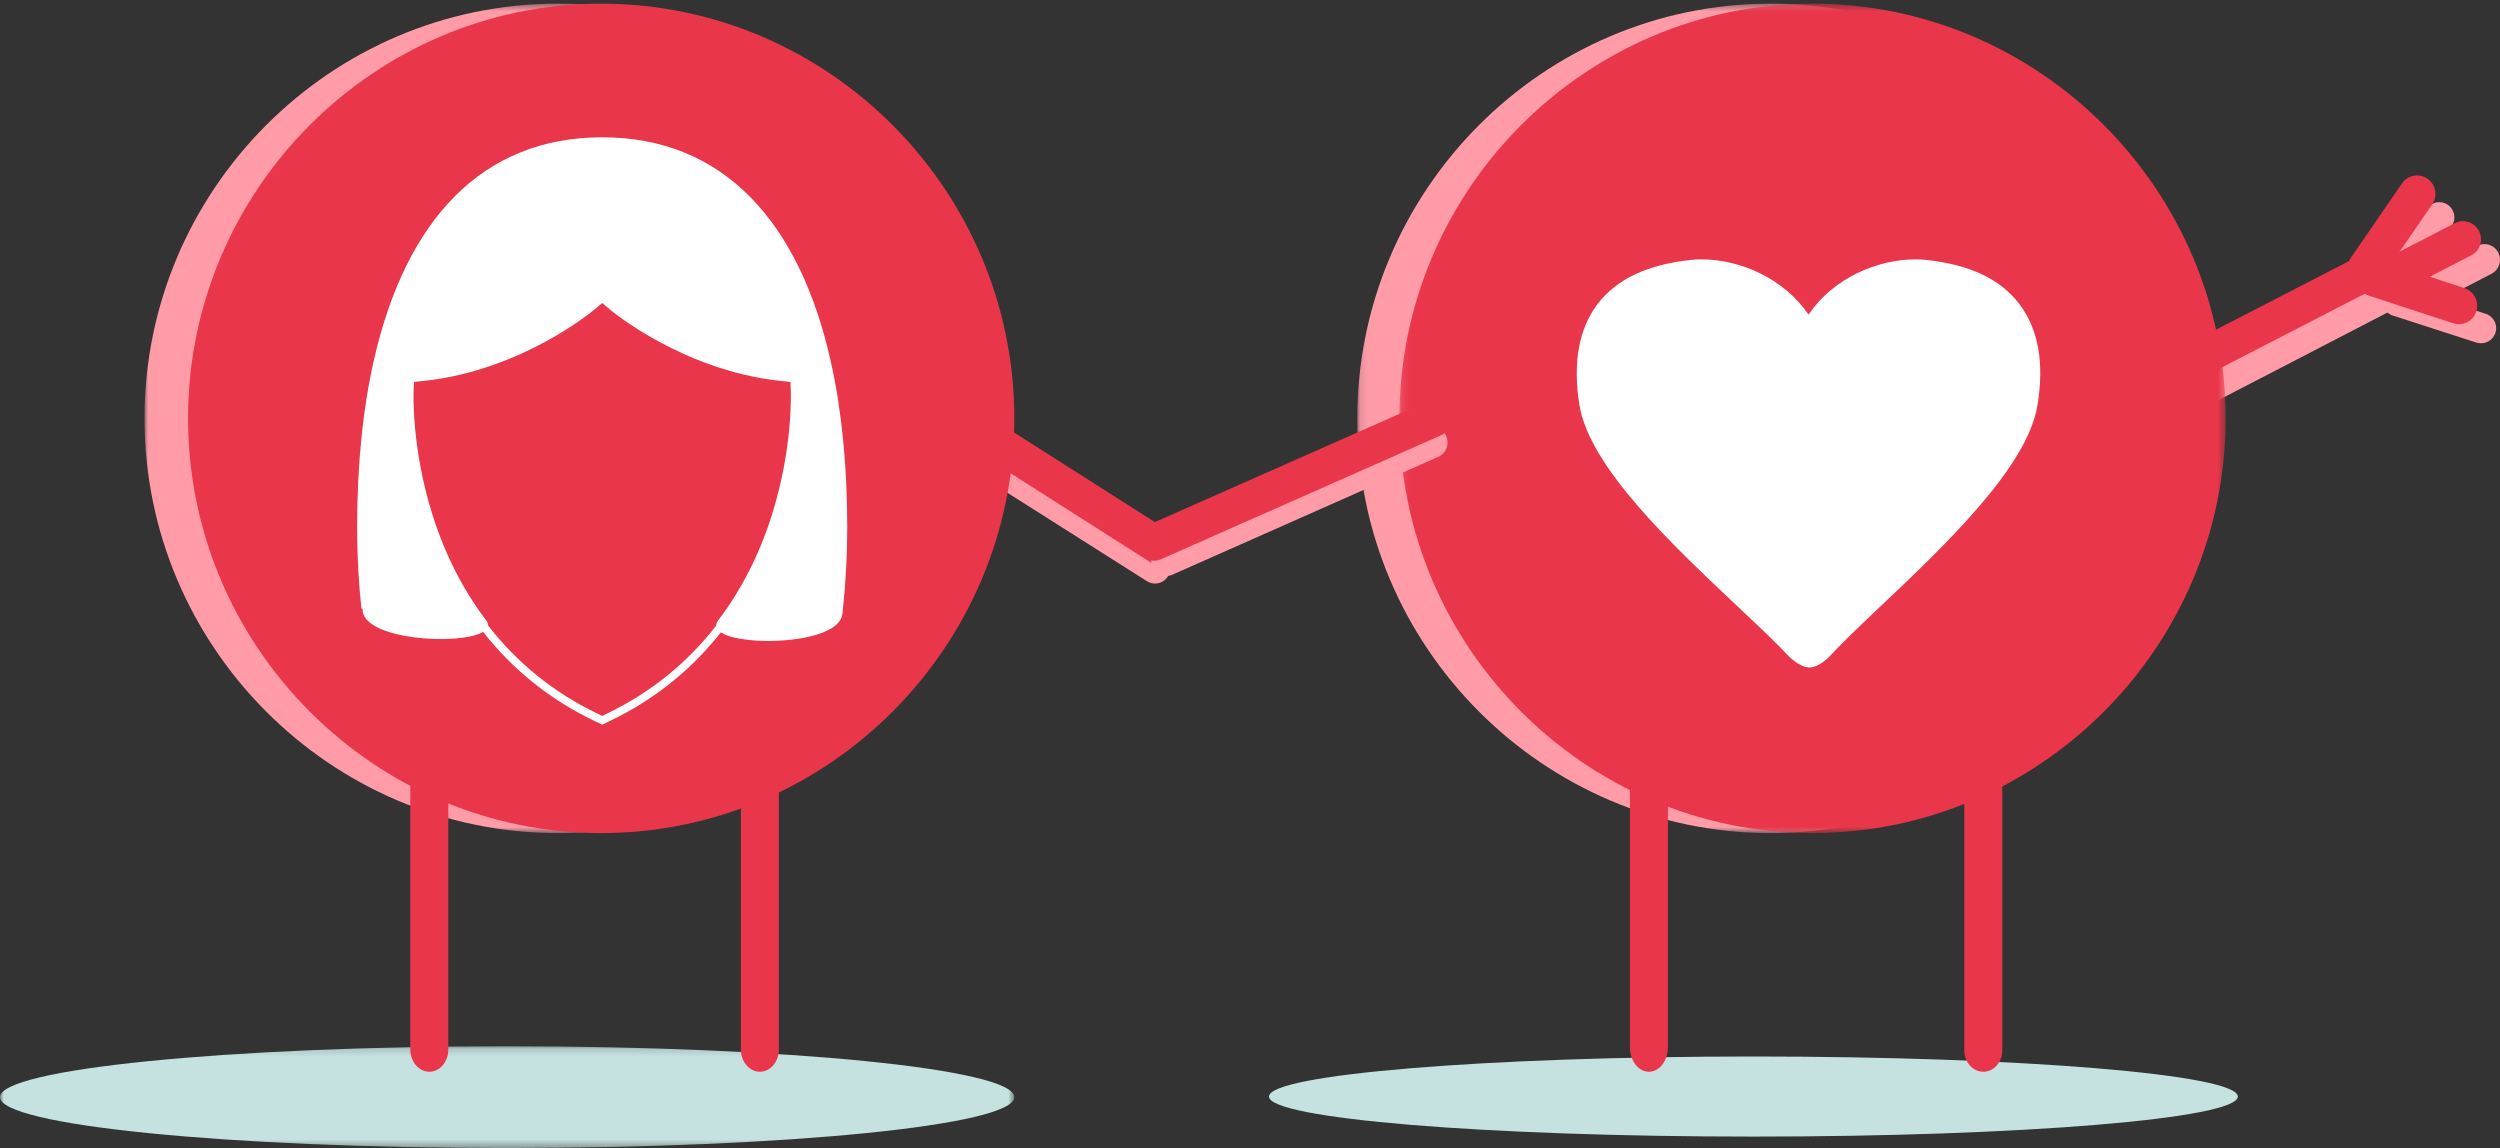 <svg height="152" viewBox="0 0 331 152" width="331" xmlns="http://www.w3.org/2000/svg" xmlns:xlink="http://www.w3.org/1999/xlink"><rect x="0" y="0" width="331" height="152" fill="#333333" stroke="none"/><mask id="a" fill="#fff"><path d="m0 .157h134.296v13.478h-134.296z" fill="#fff" fill-rule="evenodd"/></mask><mask id="b" fill="#fff"><path d="m.017.484h109.393v109.816h-109.393z" fill="#fff" fill-rule="evenodd"/></mask><mask id="c" fill="#fff"><path d="m.121.484h109.393v109.816h-109.393z" fill="#fff" fill-rule="evenodd"/></mask><mask id="d" fill="#fff"><path d="m.162.484h109.393v109.816h-109.393z" fill="#fff" fill-rule="evenodd"/></mask><g fill="none" fill-rule="evenodd"><path d="m296.29 145.183c0 2.93-28.714 5.302-64.138 5.302-35.421 0-64.138-2.373-64.138-5.302 0-2.928 28.716-5.302 64.138-5.302 35.423 0 64.138 2.374 64.138 5.302" fill="#c5e2e0"/><path d="m134.296 6.895c0 3.722-30.064 6.74-67.149 6.74-37.085 0-67.147-3.018-67.147-6.74 0-3.722 30.062-6.738 67.147-6.738 37.085 0 67.149 3.016 67.149 6.738" fill="#c5e2e0" mask="url(#a)" transform="translate(0 138.365)"/><g fill="#ff9ca8"><path d="m288.268 55.548c-.74 0-1.453-.407-1.814-1.117-.511-1.01-.118-2.25.882-2.768l28.122-14.573c1-.518 2.228-.119 2.741.891.515 1.01.118 2.248-.882 2.766l-28.122 14.573c-.298.155-.614.228-.927.228"/><path d="m316.402 40.399c-.394 0-.791-.117-1.14-.361-.909-.637-1.136-1.9-.507-2.82l6.558-9.581c.63-.921 1.877-1.149 2.787-.512.909.637 1.136 1.9.507 2.82l-6.558 9.581c-.389.569-1.013.873-1.648.873"/><path d="m328.477 45.449c-.209 0-.419-.032-.626-.099l-11.048-3.568c-1.061-.343-1.642-1.473-1.297-2.526.346-1.05 1.486-1.626 2.548-1.282l11.048 3.568c1.061.342 1.642 1.473 1.295 2.524-.277.846-1.07 1.383-1.92 1.383"/><path d="m318.464 41.914c-.744 0-1.462-.411-1.826-1.128-.517-1.019-.119-2.271.889-2.794l10.488-5.444c1.006-.523 2.243-.122 2.758.899.518 1.019.121 2.269-.885 2.792l-10.488 5.446c-.3.155-.62.228-.935.228"/></g><path d="m313.394 36.359-28.17 14.645" fill="#6b6b6b"/><path d="m285.098 53.023c-.867 0-1.703-.476-2.127-1.304-.601-1.178-.138-2.624 1.034-3.228l27.922-14.392c1.173-.605 2.613-.14 3.215 1.038.603 1.178.138 2.624-1.034 3.23l-27.92 14.392c-.35.179-.723.264-1.09.264" fill="#e9364b"/><path d="m319.933 25.754-6.54 9.595" fill="#6b6b6b"/><path d="m313.303 37.874c-.476 0-.959-.142-1.38-.434-1.1-.769-1.376-2.288-.612-3.397l6.717-9.761c.762-1.109 2.275-1.386 3.375-.618 1.102.767 1.376 2.287.614 3.395l-6.719 9.763c-.469.684-1.228 1.051-1.995 1.051" fill="#e9364b"/><path d="m325.467 40.399-11.067-3.535" fill="#6b6b6b"/><path d="m325.552 42.924c-.25 0-.503-.038-.755-.12l-11.235-3.688c-1.276-.419-1.974-1.802-1.558-3.086.416-1.286 1.787-1.987 3.064-1.569l11.237 3.688c1.274.419 1.972 1.801 1.556 3.086-.333 1.033-1.285 1.689-2.309 1.689" fill="#e9364b"/><path d="m326.473 31.814-10.564 5.555" fill="#6b6b6b"/><path d="m315.781 39.389c-.868 0-1.702-.475-2.124-1.301-.6-1.175-.139-2.617 1.032-3.219l10.322-5.315c1.171-.604 2.609-.138 3.211 1.037.6 1.175.139 2.617-1.034 3.219l-10.32 5.315c-.348.179-.72.264-1.087.264" fill="#e9364b"/><path d="m54.715 110.3c-30.083 0-54.698-24.71-54.698-54.909 0-30.198 24.614-54.907 54.698-54.907 30.083 0 54.696 24.71 54.696 54.907 0 30.199-24.613 54.909-54.696 54.909" fill="#ff9ca8" mask="url(#b)" transform="translate(19.116)"/><path d="m54.817 110.3c-30.083 0-54.696-24.71-54.696-54.909 0-30.198 24.613-54.907 54.696-54.907 30.083 0 54.698 24.71 54.698 54.907 0 30.199-24.614 54.909-54.698 54.909" fill="#ff9ca8" mask="url(#c)" transform="translate(179.585)"/><path d="m54.86 110.3h-.002c-30.083 0-54.696-24.71-54.696-54.909 0-30.198 24.613-54.907 54.696-54.907h.002c30.083 0 54.696 24.71 54.696 54.907 0 30.199-24.613 54.909-54.696 54.909" fill="#e9364b" mask="url(#d)" transform="translate(185.119)"/><path d="m56.592 107.056v32.319" fill="#6b6b6b"/><path d="m56.844 141.9c-1.389 0-2.516-1.322-2.516-2.956v-40.041c0-1.634 1.127-2.956 2.516-2.956 1.388 0 2.514 1.322 2.514 2.956v40.041c0 1.634-1.127 2.956-2.514 2.956" fill="#e9364b"/><path d="m100.859 107.056v32.319" fill="#6b6b6b"/><path d="m100.607 141.9c-1.388 0-2.514-1.322-2.514-2.956v-40.041c0-1.634 1.127-2.956 2.514-2.956 1.389 0 2.516 1.322 2.516 2.956v40.041c0 1.634-1.127 2.956-2.516 2.956" fill="#e9364b"/><path d="m152.928 77.262c-.366 0-.736-.101-1.071-.312l-23.153-14.671c-.935-.593-1.213-1.832-.62-2.768.593-.935 1.831-1.215 2.768-.622l23.153 14.671c.933.592 1.213 1.832.62 2.768-.382.603-1.031.934-1.696.934" fill="#ff9ca8"/><path d="m218.571 107.056v32.319" fill="#6b6b6b"/><path d="m218.32 141.9c-1.389 0-2.516-1.456-2.516-3.251v-43.999c0-1.795 1.127-3.248 2.516-3.248 1.388 0 2.514 1.453 2.514 3.248v43.999c0 1.795-1.127 3.251-2.514 3.251" fill="#e9364b"/><path d="m262.335 100.997v38.379" fill="#6b6b6b"/><path d="m262.586 141.9c-1.388 0-2.514-1.266-2.514-2.828v-38.278c0-1.562 1.127-2.828 2.514-2.828 1.389 0 2.516 1.266 2.516 2.828v38.278c0 1.562-1.127 2.828-2.516 2.828" fill="#e9364b"/><path d="m131.796 58.578 23.14 14.645" fill="#6b6b6b"/><path d="m155.056 75.748c-.439 0-.881-.121-1.278-.374l-23.383-14.883c-1.118-.71-1.45-2.197-.743-3.319.708-1.122 2.188-1.455 3.304-.744l23.383 14.883c1.116.71 1.448 2.196.74 3.319-.454.723-1.23 1.118-2.023 1.118" fill="#e9364b"/><path d="m154.44 76.252c-.778 0-1.518-.458-1.85-1.224-.444-1.035.02-2.241 1.04-2.692l35.203-15.607c1.02-.452 2.21.021 2.655 1.054.447 1.034-.019 2.239-1.039 2.692l-35.202 15.605c-.264.117-.539.172-.808.172" fill="#ff9ca8"/><path d="m189.646 55.548-37.225 16.159" fill="#6b6b6b"/><path d="m152.791 74.233c-.919 0-1.794-.543-2.183-1.453-.526-1.226.025-2.651 1.232-3.184l36.989-16.371c1.207-.533 2.608.028 3.132 1.252.526 1.224-.025 2.649-1.23 3.182l-36.991 16.371c-.31.138-.633.203-.949.203" fill="#e9364b"/><path d="m79.598 110.3c-30.083 0-54.696-24.71-54.696-54.909 0-30.198 24.613-54.907 54.696-54.907 30.083 0 54.698 24.71 54.698 54.907 0 30.199-24.614 54.909-54.698 54.909" fill="#e9364b"/><path d="m80.376 94.475-.645.309-.642-.309c-5.77-2.775-10.634-6.704-14.473-11.674.005-.211-.069-.438-.256-.684-3.051-4.008-5.435-8.689-7.087-13.913-2.797-8.853-2.524-16.164-2.511-16.471l.049-1.168 1.26-.13c6.739-.696 12.53-3.227 16.203-5.225 3.929-2.142 6.385-4.185 6.494-4.276l.966-.82.969.825c.259.217 2.64 2.174 6.487 4.27 3.668 1.999 9.459 4.53 16.203 5.225l1.26.13.047 1.168c.013.307.286 7.618-2.511 16.471-1.652 5.224-4.036 9.905-7.087 13.913-.19.249-.268.483-.268.701-3.836 4.961-8.698 8.885-14.46 11.657m31.801-24.587c0-8.063-.71-15.391-2.135-21.831-4.129-18.68-14.243-29.877-30.311-29.877-15.886 0-25.951 10.947-30.168 29.246-1.52 6.59-2.279 14.135-2.279 22.462 0 3.663.197 7.245.573 10.713.049-.014.098-.029.149-.043 0 .036-.008.072-.008.109 0 4.076 12.908 4.843 15.969 2.996 3.912 4.993 8.839 8.955 14.673 11.759l1.089.524 1.094-.524c5.808-2.793 10.717-6.733 14.621-11.698 2.911 1.949 15.253 1.538 16.056-2.246.058-.268.097-.539.097-.812v-.002c.379-3.491.579-7.093.579-10.778" fill="#fff"/><path d="m267.377 40.271c-2.532-3.327-6.559-5.232-12.33-5.854-.47-.059-.945-.078-1.433-.078-5.126 0-10.931 2.533-14.163 7.311-3.252-4.778-9.056-7.311-14.163-7.311-.494 0-.984.019-1.438.078-5.766.622-9.793 2.528-12.33 5.835-2.493 3.287-3.307 7.799-2.4 13.406 1.358 8.239 12.366 18.565 21.197 26.876 2.551 2.398 4.838 4.55 6.334 6.16 0 0 1.511 1.678 2.931 1.678 1.397 0 2.874-1.696 2.874-1.696 1.477-1.606 3.761-3.78 6.317-6.199 8.751-8.287 19.643-18.599 20.987-26.818.926-5.608.112-10.1-2.384-13.388" fill="#fff"/></g></svg>